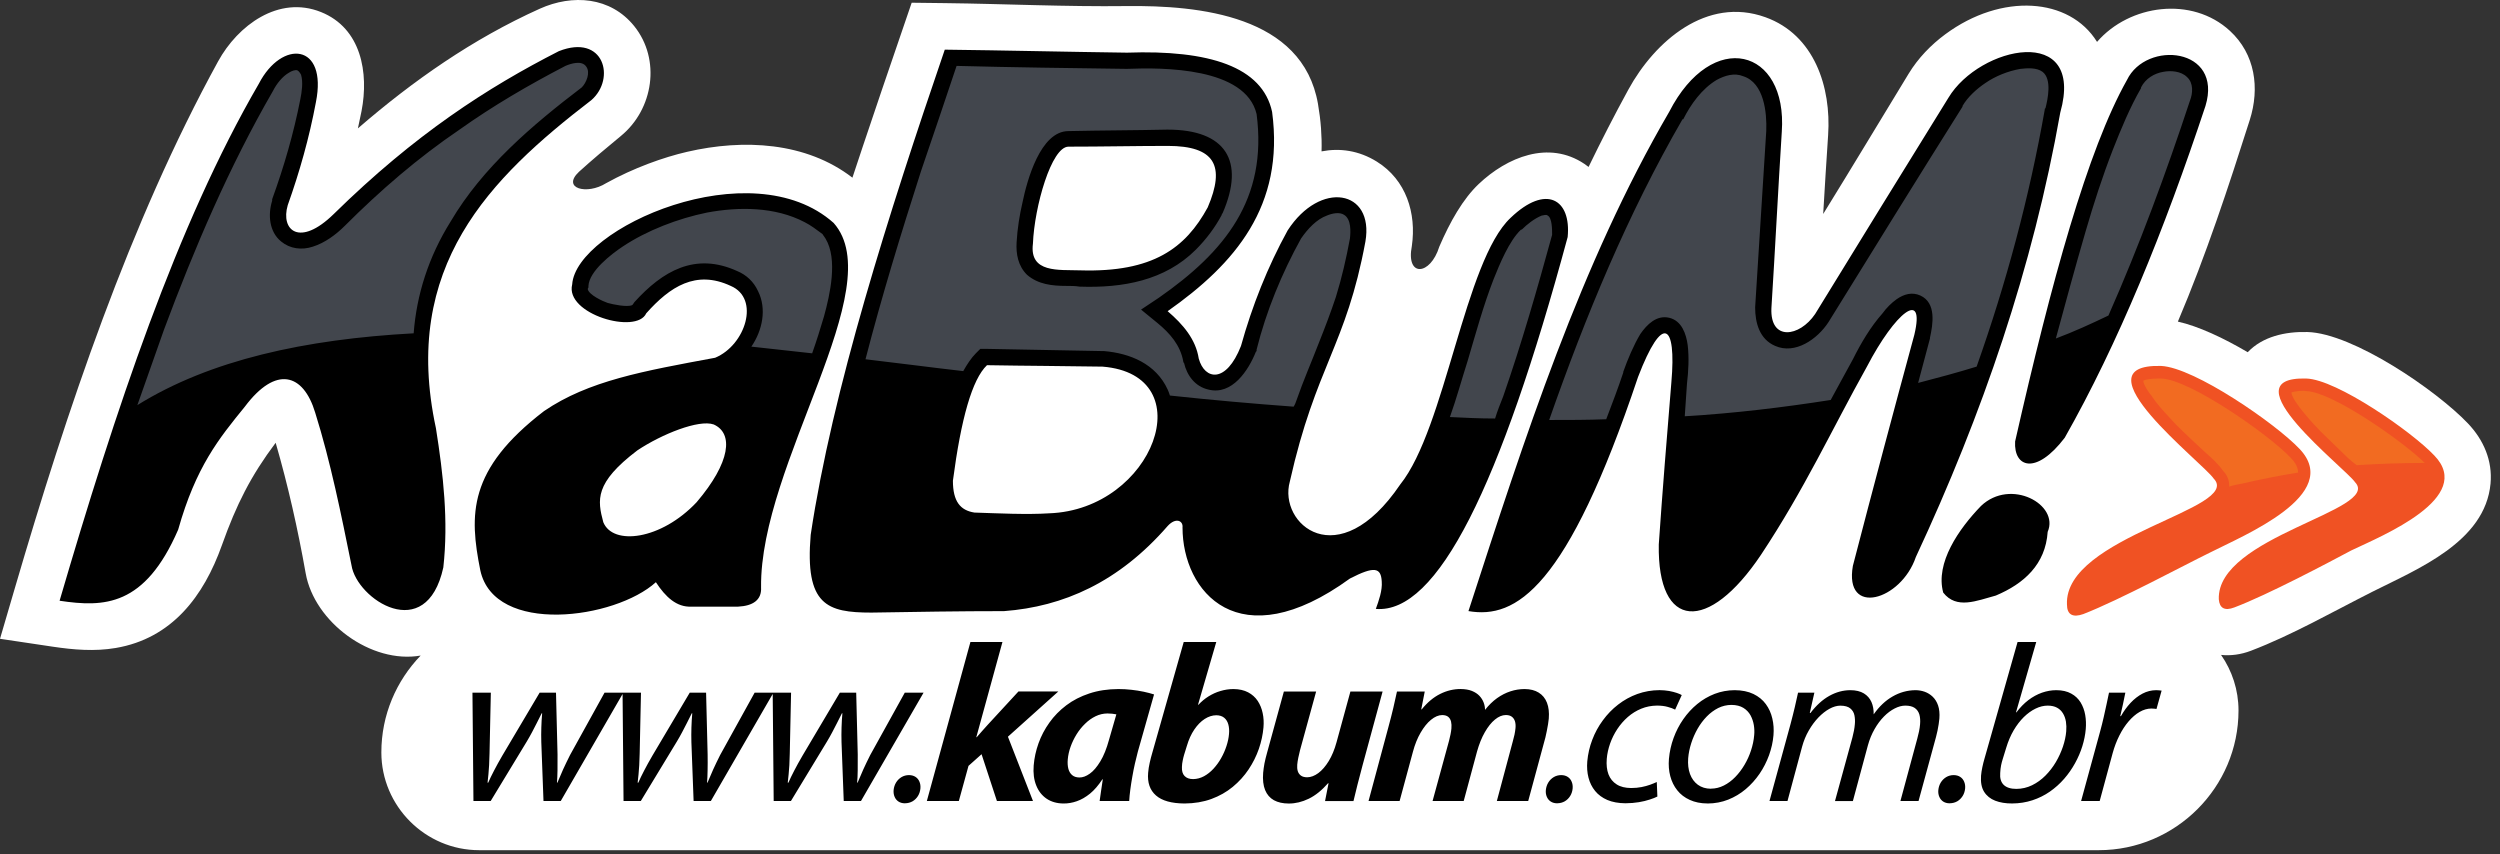 <?xml version="1.0" encoding="UTF-8"?>
<svg aria-label="KaBuM!" viewBox="0 0 158 54" xmlns="http://www.w3.org/2000/svg">
  <rect x="0" y="0" width="158" height="54" fill="#333333" stroke="none"/>
  <path
    fill-rule="evenodd"
    clip-rule="evenodd"
    d="M26.586 41.431C23.459 41.979 19.867 39.323 19.319 36.232C18.827 33.457 18.207 30.693 17.422 27.983C15.859 30.066 14.942 31.878 14.025 34.455C12.877 37.68 10.867 40.35 7.312 40.953C5.974 41.18 4.66 41.068 3.33 40.87L0 40.372L0.947 37.141C4.213 25.989 8.185 14.083 13.784 3.878C15.029 1.609 17.602 -0.316 20.286 0.761C22.841 1.787 23.315 4.611 22.849 7.02C22.778 7.387 22.701 7.753 22.619 8.115C26.101 5.101 29.87 2.463 34.113 0.552C36.18 -0.379 38.585 -0.209 40.083 1.651C41.779 3.761 41.298 6.903 39.245 8.589C38.314 9.354 37.423 10.105 36.591 10.858C35.475 11.907 37.093 12.34 38.306 11.577C40.05 10.611 41.935 9.939 43.427 9.595C46.986 8.771 50.94 8.966 53.873 11.229C54.088 10.579 54.302 9.933 54.517 9.292C55.308 6.919 56.12 4.552 56.93 2.184L57.618 0.172L59.744 0.198C63.558 0.245 67.374 0.431 71.19 0.384C75.769 0.33 82.326 0.969 83.296 6.565C83.478 7.615 83.551 8.613 83.522 9.567C84.67 9.346 85.877 9.506 87.016 10.215C88.873 11.369 89.527 13.476 89.229 15.547C88.84 17.539 90.397 17.424 90.964 15.589C91.64 14.017 92.456 12.575 93.456 11.628C95.235 9.941 97.873 8.84 100.134 10.358C100.226 10.419 100.315 10.484 100.398 10.551C101.197 8.899 102.035 7.267 102.916 5.656C104.586 2.605 107.866 -0.249 111.576 1.089C114.67 2.202 115.74 5.51 115.538 8.528C115.427 10.192 115.323 11.856 115.226 13.523C117.046 10.577 118.83 7.607 120.631 4.65C121.225 3.676 122.036 2.834 122.951 2.16C126.502 -0.462 130.792 -0.166 132.533 2.647C134.585 0.277 138.529 -0.258 140.926 1.945C142.533 3.421 142.825 5.571 142.185 7.583C140.861 11.749 139.422 16.134 137.642 20.325C138.94 20.618 140.519 21.355 142.055 22.26C142.995 21.27 144.418 20.948 145.827 20.984C148.706 21.059 153.989 24.673 155.977 26.764C156.965 27.803 157.534 29.114 157.402 30.562C157.064 34.254 152.785 35.963 149.928 37.402C147.434 38.661 144.857 40.137 142.256 41.129C141.614 41.374 140.972 41.453 140.371 41.39C141.066 42.39 141.474 43.601 141.474 44.903C141.474 49.757 137.503 53.731 132.646 53.731H30.281C26.882 53.731 24.102 50.949 24.102 47.553C24.1 45.182 25.05 43.022 26.586 41.431Z"
    fill="white"
  />
  <path
    fill-rule="evenodd"
    clip-rule="evenodd"
    d="M125.201 31.975C127.073 30.195 130.162 31.882 129.413 33.613C129.274 35.673 127.915 36.89 126.136 37.639C124.919 37.967 123.654 38.528 122.812 37.453C122.3 35.578 123.798 33.424 125.201 31.975ZM92.806 38.621C96.365 27.667 99.876 16.711 105.493 7.069C108.208 1.779 112.983 3.042 112.609 8.332C112.374 12.031 112.188 15.776 111.953 19.474C111.86 21.582 113.733 21.3 114.714 19.849C117.524 15.262 120.332 10.721 123.14 6.18C125.106 2.903 131.8 1.451 130.209 7.115C128.476 16.899 125.294 26.169 121.081 35.204C120.146 37.965 116.54 38.995 117.101 35.765C118.364 30.896 119.676 25.981 120.986 21.159C121.688 18.209 119.769 19.754 117.99 23.171C115.743 27.197 114.058 30.896 111.295 35.062C107.971 40.024 104.74 39.838 104.835 34.406C105.07 30.989 105.35 27.572 105.631 24.155C105.959 20.41 105.068 19.8 103.524 23.827C99.033 37.218 95.802 39.137 92.806 38.621ZM62.378 23.08C61.443 23.968 60.74 26.45 60.224 30.382C60.224 31.694 60.691 32.254 61.582 32.394C63.034 32.441 64.906 32.534 66.311 32.441C72.913 32.206 76.049 23.687 69.682 23.171C67.058 23.126 64.999 23.126 62.378 23.08ZM67.528 9.269C66.451 9.269 65.374 13.061 65.281 15.401C65.046 17.274 66.918 17.039 68.277 17.086C72.864 17.225 74.925 15.681 76.328 13.106C77.451 10.484 76.796 9.221 73.799 9.221C71.694 9.223 69.633 9.269 67.528 9.269ZM59.71 3.138C56.153 13.531 52.594 24.72 51.236 33.801C50.861 38.248 52.266 38.716 55.074 38.716C57.835 38.67 60.645 38.623 63.453 38.623C67.198 38.342 70.708 36.797 73.799 33.24C74.314 32.679 74.783 32.912 74.735 33.333C74.735 37.406 78.291 41.666 85.314 36.564C86.859 35.769 87.28 35.862 87.326 36.751C87.373 37.313 87.14 37.967 86.952 38.483C90.837 38.811 94.817 30.758 99.076 14.982C99.311 12.595 97.718 11.612 95.471 13.766C92.567 16.48 91.351 27.062 88.494 30.619C84.561 36.422 80.769 33.1 81.518 30.432C83.156 23.128 85.075 21.865 86.294 15.266C86.857 11.988 83.438 11.381 81.379 14.563C80.115 16.857 79.132 19.339 78.429 21.867C77.494 24.254 76.135 24.021 75.761 22.663C75.573 21.446 74.777 20.509 73.795 19.667C78.055 16.671 81.192 13.019 80.397 7.073C79.787 4.217 76.417 3.142 71.222 3.328C67.386 3.277 63.548 3.184 59.71 3.138ZM45.104 26.825C44.168 26.497 41.826 27.434 40.282 28.463C37.567 30.521 37.753 31.598 38.128 33.003C38.737 34.501 41.78 34.127 44.027 31.74C46.179 29.212 46.367 27.386 45.104 26.825ZM40.842 19.802C40.233 21.161 35.692 19.849 36.162 17.976C36.397 14.417 47.49 9.456 52.687 14.091C56.292 18.165 48.007 29.307 48.1 37.123C48.146 37.919 47.586 38.293 46.648 38.34C45.664 38.34 44.683 38.34 43.699 38.34C42.764 38.386 42.061 37.73 41.452 36.795C38.877 39.135 31.247 40.166 30.356 36.046C29.654 32.536 29.56 29.679 34.383 25.981C37.192 24.062 40.656 23.452 45.197 22.61C47.116 21.814 48.053 18.865 46.181 18.069C43.98 17.041 42.34 18.118 40.842 19.802ZM3.766 37.967C7.276 25.983 11.163 14.233 16.359 5.291C17.811 2.482 20.714 2.716 19.965 6.462C19.544 8.709 18.934 10.863 18.185 12.968C17.718 14.559 18.934 15.636 21.088 13.531C26.238 8.474 30.826 5.526 35.32 3.233C38.176 2.109 38.925 4.966 37.381 6.322C30.921 11.284 25.35 16.855 27.55 27.06C28.018 30.009 28.346 32.912 28.018 35.862C26.941 40.777 22.54 37.874 22.214 35.722C21.558 32.491 20.902 29.216 19.92 26.078C19.171 23.596 17.438 23.082 15.473 25.703C13.835 27.716 12.383 29.495 11.26 33.475C9.15 38.342 6.575 38.388 3.766 37.967ZM127.355 27.902C127.262 29.54 128.666 30.056 130.49 27.667C133.861 21.721 136.764 14.606 139.386 6.694C140.509 2.996 135.64 2.528 134.424 5.057C131.942 9.456 129.648 17.79 127.355 27.902Z"
    fill="black"
  />
  <path
    d="M132.7 50.625L133.52 47.597C133.63 47.198 133.771 46.828 133.943 46.487C134.113 46.145 134.308 45.848 134.526 45.593C134.747 45.338 134.976 45.137 135.221 44.995C135.464 44.854 135.713 44.781 135.966 44.779C136.037 44.779 136.097 44.781 136.15 44.789C136.201 44.793 136.247 44.801 136.29 44.807L136.614 43.647C136.565 43.641 136.508 43.633 136.45 43.629C136.391 43.621 136.332 43.619 136.275 43.619C135.968 43.621 135.676 43.694 135.407 43.836C135.136 43.979 134.883 44.174 134.654 44.419C134.423 44.666 134.221 44.947 134.043 45.261H134C134.065 44.999 134.122 44.746 134.172 44.502C134.227 44.257 134.275 44.016 134.322 43.775H133.289C133.243 43.989 133.192 44.228 133.138 44.491C133.083 44.753 133.022 45.032 132.955 45.321C132.889 45.615 132.814 45.908 132.733 46.208L131.526 50.623H132.7V50.625ZM126.793 47.257C126.915 46.852 127.071 46.485 127.261 46.16C127.453 45.834 127.668 45.554 127.905 45.319C128.141 45.089 128.39 44.908 128.65 44.783C128.909 44.657 129.166 44.595 129.423 44.595C129.656 44.597 129.85 44.641 130.008 44.728C130.168 44.815 130.291 44.937 130.382 45.089C130.474 45.24 130.534 45.414 130.567 45.607C130.597 45.803 130.603 46.006 130.585 46.22C130.559 46.53 130.49 46.85 130.378 47.186C130.265 47.52 130.117 47.846 129.931 48.162C129.745 48.477 129.524 48.763 129.271 49.018C129.018 49.273 128.737 49.475 128.427 49.627C128.119 49.777 127.787 49.856 127.433 49.858C127.073 49.858 126.803 49.771 126.631 49.601C126.459 49.429 126.386 49.182 126.413 48.854C126.421 48.672 126.441 48.51 126.469 48.368C126.498 48.226 126.532 48.095 126.571 47.977L126.793 47.257ZM127.51 40.576L125.419 47.949C125.37 48.115 125.324 48.293 125.285 48.481C125.245 48.67 125.216 48.852 125.202 49.024C125.172 49.441 125.234 49.781 125.394 50.038C125.556 50.297 125.791 50.486 126.097 50.605C126.403 50.722 126.757 50.781 127.164 50.779C127.621 50.777 128.05 50.708 128.449 50.577C128.85 50.445 129.216 50.263 129.552 50.03C129.886 49.797 130.186 49.528 130.455 49.22C130.723 48.913 130.949 48.585 131.142 48.236C131.336 47.884 131.49 47.526 131.603 47.162C131.717 46.795 131.789 46.435 131.82 46.081C131.846 45.771 131.836 45.475 131.785 45.182C131.735 44.892 131.636 44.627 131.494 44.392C131.348 44.159 131.152 43.969 130.899 43.834C130.648 43.694 130.336 43.621 129.961 43.619C129.652 43.619 129.35 43.674 129.052 43.777C128.753 43.884 128.467 44.038 128.192 44.248C127.921 44.455 127.67 44.712 127.439 45.02H127.411L128.69 40.576H127.51ZM123.224 50.767C123.402 50.765 123.558 50.722 123.7 50.642C123.84 50.559 123.951 50.447 124.04 50.307C124.127 50.168 124.178 50.01 124.196 49.834C124.21 49.672 124.188 49.526 124.133 49.401C124.081 49.273 123.998 49.172 123.884 49.099C123.773 49.026 123.633 48.988 123.473 48.986C123.295 48.988 123.139 49.03 122.997 49.115C122.858 49.2 122.744 49.313 122.657 49.455C122.57 49.599 122.52 49.757 122.502 49.933C122.487 50.091 122.51 50.233 122.564 50.358C122.617 50.484 122.698 50.583 122.807 50.656C122.919 50.729 123.052 50.767 123.208 50.769H123.224V50.767ZM112.969 50.625L113.894 47.186C113.995 46.817 114.135 46.477 114.315 46.168C114.495 45.854 114.698 45.581 114.924 45.344C115.149 45.111 115.382 44.927 115.619 44.797C115.857 44.666 116.088 44.599 116.305 44.597C116.59 44.599 116.801 44.657 116.938 44.771C117.076 44.884 117.165 45.03 117.2 45.208C117.236 45.388 117.246 45.575 117.226 45.773C117.216 45.904 117.196 46.04 117.171 46.174C117.147 46.307 117.113 46.455 117.072 46.609L115.971 50.627H117.102L118.048 47.117C118.153 46.732 118.295 46.388 118.473 46.078C118.649 45.769 118.848 45.504 119.066 45.283C119.285 45.06 119.511 44.894 119.744 44.775C119.975 44.657 120.198 44.595 120.412 44.595C120.667 44.595 120.864 44.643 121.01 44.742C121.151 44.84 121.248 44.975 121.303 45.153C121.354 45.33 121.37 45.54 121.348 45.783C121.335 45.927 121.313 46.078 121.281 46.232C121.248 46.39 121.212 46.536 121.174 46.674L120.107 50.623H121.252L122.356 46.577C122.39 46.447 122.423 46.315 122.451 46.176C122.479 46.036 122.502 45.902 122.524 45.771C122.544 45.641 122.558 45.524 122.568 45.417C122.593 45.097 122.566 44.819 122.489 44.591C122.412 44.364 122.297 44.178 122.147 44.034C121.999 43.89 121.827 43.787 121.639 43.718C121.447 43.651 121.25 43.619 121.05 43.619C120.538 43.625 120.056 43.761 119.611 44.018C119.161 44.275 118.764 44.651 118.416 45.147C118.422 44.858 118.376 44.595 118.275 44.366C118.173 44.137 118.013 43.955 117.797 43.823C117.576 43.69 117.295 43.621 116.947 43.619C116.491 43.619 116.046 43.738 115.613 43.979C115.181 44.22 114.785 44.581 114.42 45.062H114.378L114.669 43.775H113.637C113.578 44.058 113.509 44.364 113.43 44.698C113.353 45.03 113.26 45.388 113.159 45.771L111.831 50.625H112.969ZM108.132 49.848C107.804 49.846 107.529 49.761 107.304 49.597C107.08 49.431 106.916 49.206 106.808 48.917C106.703 48.629 106.665 48.295 106.693 47.921C106.719 47.605 106.784 47.287 106.887 46.967C106.989 46.649 107.124 46.344 107.288 46.056C107.454 45.767 107.647 45.51 107.865 45.285C108.084 45.058 108.327 44.882 108.588 44.748C108.851 44.619 109.13 44.552 109.426 44.55C109.732 44.552 109.985 44.617 110.179 44.736C110.377 44.858 110.525 45.016 110.633 45.208C110.736 45.402 110.807 45.607 110.843 45.828C110.877 46.046 110.886 46.257 110.865 46.459C110.839 46.783 110.77 47.103 110.665 47.425C110.56 47.749 110.422 48.052 110.25 48.342C110.08 48.629 109.886 48.886 109.663 49.113C109.444 49.338 109.205 49.514 108.948 49.644C108.691 49.773 108.424 49.84 108.147 49.842H108.132V49.848ZM107.926 50.781C108.385 50.779 108.819 50.696 109.224 50.536C109.626 50.376 109.997 50.154 110.329 49.874C110.661 49.593 110.952 49.269 111.203 48.903C111.454 48.536 111.651 48.145 111.803 47.73C111.952 47.315 112.048 46.892 112.084 46.465C112.114 46.099 112.092 45.751 112.011 45.41C111.934 45.072 111.797 44.769 111.6 44.499C111.404 44.23 111.141 44.018 110.817 43.86C110.491 43.704 110.096 43.621 109.634 43.619C109.189 43.621 108.766 43.7 108.367 43.852C107.968 44.008 107.6 44.22 107.266 44.495C106.932 44.769 106.636 45.091 106.383 45.455C106.128 45.821 105.926 46.214 105.77 46.641C105.614 47.066 105.517 47.508 105.476 47.963C105.444 48.352 105.472 48.716 105.561 49.052C105.651 49.392 105.798 49.692 106.005 49.949C106.209 50.208 106.474 50.409 106.794 50.554C107.112 50.7 107.485 50.777 107.914 50.779H107.926V50.781ZM104.709 49.423C104.586 49.481 104.444 49.538 104.284 49.597C104.124 49.656 103.942 49.702 103.744 49.743C103.545 49.783 103.329 49.801 103.092 49.803C102.719 49.801 102.411 49.727 102.175 49.575C101.936 49.425 101.762 49.212 101.656 48.937C101.553 48.662 101.517 48.338 101.547 47.963C101.573 47.637 101.646 47.315 101.758 46.994C101.871 46.672 102.023 46.368 102.211 46.081C102.401 45.793 102.622 45.538 102.877 45.315C103.134 45.091 103.416 44.916 103.727 44.789C104.037 44.661 104.373 44.597 104.729 44.593C104.984 44.595 105.205 44.621 105.393 44.674C105.582 44.722 105.74 44.783 105.869 44.848L106.286 43.929C106.217 43.884 106.112 43.84 105.974 43.793C105.835 43.746 105.673 43.704 105.484 43.669C105.296 43.637 105.098 43.621 104.883 43.617C104.389 43.619 103.922 43.702 103.48 43.86C103.039 44.02 102.636 44.244 102.268 44.528C101.899 44.813 101.577 45.145 101.3 45.526C101.021 45.902 100.798 46.313 100.632 46.753C100.462 47.194 100.359 47.65 100.316 48.119C100.286 48.488 100.31 48.83 100.393 49.148C100.474 49.465 100.614 49.747 100.812 49.99C101.009 50.231 101.266 50.421 101.586 50.559C101.905 50.694 102.286 50.763 102.727 50.767C103.035 50.765 103.318 50.741 103.578 50.698C103.837 50.654 104.065 50.599 104.262 50.532C104.46 50.469 104.622 50.405 104.746 50.342L104.709 49.423ZM98.419 50.767C98.597 50.765 98.753 50.722 98.895 50.642C99.035 50.559 99.148 50.447 99.235 50.307C99.322 50.168 99.373 50.01 99.391 49.834C99.405 49.672 99.383 49.526 99.328 49.401C99.276 49.273 99.193 49.172 99.079 49.099C98.968 49.026 98.828 48.988 98.668 48.986C98.49 48.988 98.334 49.03 98.193 49.115C98.053 49.2 97.94 49.313 97.853 49.455C97.766 49.599 97.715 49.757 97.697 49.933C97.683 50.091 97.705 50.233 97.759 50.358C97.812 50.484 97.893 50.583 98.004 50.656C98.116 50.729 98.249 50.767 98.405 50.769H98.419V50.767ZM88.455 50.625L89.297 47.512C89.419 47.054 89.579 46.654 89.781 46.307C89.982 45.961 90.2 45.686 90.439 45.492C90.678 45.295 90.915 45.194 91.148 45.192C91.314 45.194 91.439 45.232 91.528 45.305C91.617 45.378 91.676 45.479 91.707 45.607C91.735 45.734 91.745 45.878 91.729 46.04C91.719 46.16 91.698 46.287 91.672 46.417C91.644 46.548 91.611 46.684 91.579 46.817L90.538 50.625H92.506L93.348 47.498C93.48 47.028 93.644 46.619 93.842 46.275C94.039 45.931 94.251 45.663 94.482 45.475C94.711 45.287 94.939 45.192 95.168 45.19C95.324 45.19 95.448 45.224 95.545 45.295C95.638 45.364 95.705 45.461 95.745 45.583C95.782 45.706 95.794 45.846 95.78 46.01C95.767 46.143 95.747 46.283 95.717 46.427C95.686 46.568 95.65 46.708 95.612 46.844L94.601 50.623H96.583L97.67 46.605C97.699 46.483 97.729 46.35 97.757 46.202C97.786 46.056 97.812 45.913 97.836 45.773C97.861 45.631 97.875 45.514 97.883 45.417C97.915 45.022 97.875 44.688 97.767 44.41C97.658 44.131 97.484 43.92 97.245 43.773C97.008 43.625 96.713 43.55 96.356 43.548C96.055 43.548 95.755 43.595 95.46 43.692C95.166 43.787 94.883 43.933 94.612 44.125C94.34 44.321 94.089 44.566 93.854 44.864C93.852 44.71 93.826 44.554 93.767 44.402C93.709 44.248 93.622 44.107 93.5 43.977C93.379 43.85 93.221 43.746 93.026 43.667C92.832 43.589 92.597 43.55 92.322 43.546C91.874 43.544 91.439 43.647 91.02 43.856C90.599 44.066 90.208 44.39 89.85 44.836H89.822L90.044 43.704H88.289C88.222 44.016 88.146 44.358 88.059 44.732C87.969 45.107 87.868 45.516 87.747 45.953L86.492 50.623H88.455V50.625ZM85.346 43.704L84.467 46.917C84.342 47.376 84.176 47.771 83.977 48.099C83.775 48.429 83.556 48.682 83.32 48.858C83.083 49.032 82.846 49.123 82.613 49.125C82.443 49.123 82.311 49.087 82.216 49.016C82.121 48.945 82.054 48.85 82.018 48.733C81.983 48.613 81.973 48.48 81.985 48.332C81.996 48.202 82.018 48.058 82.05 47.898C82.083 47.741 82.119 47.577 82.162 47.413L83.18 43.704H81.141L80.08 47.569C80.012 47.809 79.957 48.036 79.914 48.249C79.876 48.461 79.848 48.66 79.831 48.844C79.797 49.283 79.838 49.645 79.955 49.931C80.072 50.218 80.257 50.431 80.51 50.573C80.765 50.712 81.076 50.783 81.451 50.783C81.87 50.785 82.291 50.684 82.712 50.48C83.135 50.275 83.542 49.947 83.937 49.496L83.963 49.51L83.743 50.627H85.54C85.615 50.316 85.7 49.971 85.791 49.599C85.884 49.224 85.99 48.816 86.111 48.376L87.38 43.706H85.346V43.704ZM75.009 47.143C75.127 46.74 75.283 46.396 75.481 46.105C75.677 45.817 75.896 45.593 76.135 45.439C76.378 45.283 76.621 45.206 76.87 45.204C77.076 45.206 77.242 45.259 77.368 45.362C77.493 45.463 77.58 45.605 77.629 45.781C77.68 45.961 77.694 46.164 77.673 46.392C77.653 46.635 77.599 46.888 77.513 47.149C77.428 47.411 77.317 47.666 77.175 47.915C77.038 48.162 76.874 48.384 76.692 48.583C76.507 48.783 76.307 48.941 76.092 49.058C75.876 49.174 75.647 49.235 75.41 49.239C75.167 49.239 74.987 49.172 74.864 49.042C74.74 48.913 74.685 48.722 74.698 48.473C74.702 48.332 74.718 48.198 74.746 48.071C74.77 47.943 74.801 47.824 74.833 47.71L75.009 47.143ZM74.811 40.576L72.823 47.583C72.762 47.787 72.708 47.996 72.661 48.208C72.612 48.419 72.58 48.631 72.562 48.842C72.509 49.461 72.675 49.939 73.058 50.273C73.44 50.609 74.042 50.775 74.862 50.781C75.485 50.777 76.05 50.682 76.558 50.496C77.066 50.309 77.518 50.054 77.91 49.73C78.301 49.407 78.635 49.04 78.91 48.629C79.186 48.216 79.402 47.783 79.56 47.328C79.716 46.872 79.813 46.419 79.852 45.969C79.878 45.657 79.864 45.358 79.801 45.07C79.742 44.783 79.637 44.526 79.487 44.297C79.333 44.068 79.133 43.888 78.88 43.755C78.627 43.621 78.321 43.552 77.961 43.548C77.677 43.548 77.4 43.591 77.133 43.672C76.864 43.748 76.615 43.866 76.378 44.012C76.141 44.159 75.93 44.338 75.742 44.54H75.714L76.868 40.576H74.811ZM70.092 46.747C69.938 47.311 69.754 47.769 69.539 48.121C69.327 48.473 69.106 48.733 68.875 48.895C68.645 49.06 68.428 49.139 68.222 49.137C68.033 49.135 67.882 49.089 67.766 48.992C67.649 48.895 67.568 48.763 67.521 48.591C67.477 48.419 67.462 48.22 67.483 47.992C67.505 47.733 67.564 47.465 67.661 47.194C67.756 46.925 67.882 46.664 68.037 46.413C68.193 46.161 68.371 45.939 68.578 45.74C68.78 45.54 69.001 45.384 69.24 45.267C69.479 45.151 69.73 45.093 69.991 45.091C70.096 45.091 70.197 45.099 70.294 45.107C70.39 45.119 70.477 45.133 70.554 45.147L70.092 46.747ZM71.365 50.625C71.378 50.407 71.4 50.166 71.436 49.899C71.471 49.635 71.513 49.36 71.564 49.079C71.612 48.797 71.667 48.522 71.728 48.253C71.788 47.983 71.849 47.739 71.91 47.512L72.936 43.888C72.746 43.827 72.529 43.771 72.287 43.718C72.042 43.666 71.782 43.625 71.509 43.595C71.238 43.564 70.963 43.548 70.687 43.548C70.007 43.55 69.394 43.645 68.845 43.827C68.294 44.01 67.811 44.257 67.392 44.574C66.972 44.892 66.614 45.257 66.323 45.668C66.029 46.078 65.8 46.514 65.634 46.977C65.47 47.439 65.367 47.904 65.329 48.376C65.29 48.86 65.345 49.281 65.489 49.639C65.632 50 65.853 50.279 66.149 50.48C66.446 50.678 66.802 50.779 67.219 50.781C67.491 50.783 67.768 50.737 68.049 50.639C68.333 50.542 68.61 50.382 68.888 50.158C69.163 49.933 69.422 49.631 69.669 49.253H69.697C69.663 49.5 69.626 49.741 69.59 49.969C69.554 50.2 69.521 50.421 69.497 50.625H71.365ZM60.598 50.625L61.209 48.403L62.035 47.666L63.005 50.623H65.284L63.701 46.56L66.885 43.702H64.365L62.42 45.811C62.31 45.931 62.199 46.058 62.082 46.188C61.966 46.319 61.849 46.455 61.731 46.589H61.703L63.355 40.574H61.331L58.577 50.623H60.598V50.625ZM57.199 50.767C57.377 50.765 57.533 50.722 57.675 50.642C57.814 50.559 57.928 50.447 58.015 50.307C58.102 50.168 58.152 50.01 58.17 49.834C58.185 49.672 58.162 49.526 58.108 49.401C58.055 49.273 57.972 49.172 57.859 49.099C57.747 49.026 57.608 48.988 57.448 48.986C57.27 48.988 57.114 49.03 56.972 49.115C56.832 49.2 56.719 49.313 56.632 49.455C56.545 49.599 56.494 49.757 56.476 49.933C56.464 50.091 56.484 50.233 56.539 50.358C56.591 50.484 56.672 50.583 56.782 50.656C56.893 50.729 57.027 50.767 57.183 50.769H57.199V50.767ZM48.834 43.775L48.897 50.625H49.986L52.269 46.86C52.391 46.66 52.498 46.463 52.599 46.275C52.701 46.087 52.798 45.894 52.897 45.7C52.996 45.504 53.101 45.297 53.211 45.077H53.239C53.213 45.378 53.194 45.68 53.186 45.977C53.176 46.277 53.176 46.587 53.184 46.903L53.324 50.625H54.413L58.371 43.775H57.183L54.996 47.724C54.83 48.052 54.684 48.36 54.557 48.637C54.431 48.919 54.312 49.194 54.201 49.465H54.172C54.191 49.239 54.205 48.98 54.207 48.684C54.213 48.388 54.213 48.056 54.209 47.682L54.112 43.775H53.079L50.721 47.753C50.522 48.095 50.346 48.409 50.198 48.698C50.047 48.988 49.923 49.243 49.828 49.465H49.785C49.806 49.283 49.826 49.107 49.842 48.933C49.858 48.759 49.873 48.565 49.887 48.358C49.899 48.15 49.907 47.909 49.913 47.627L49.996 43.777H48.834V43.775ZM39.346 43.775L39.408 50.625H40.498L42.781 46.86C42.903 46.66 43.01 46.463 43.111 46.275C43.212 46.087 43.309 45.894 43.409 45.7C43.508 45.504 43.613 45.297 43.722 45.077H43.751C43.726 45.378 43.706 45.68 43.698 45.977C43.688 46.277 43.688 46.587 43.696 46.903L43.836 50.625H44.925L48.883 43.775H47.694L45.51 47.724C45.344 48.052 45.198 48.36 45.071 48.637C44.945 48.919 44.826 49.194 44.714 49.465H44.686C44.704 49.239 44.716 48.98 44.72 48.684C44.727 48.388 44.727 48.056 44.722 47.682L44.625 43.775H43.593L41.234 47.753C41.036 48.095 40.86 48.409 40.712 48.698C40.56 48.988 40.437 49.243 40.342 49.465H40.299C40.319 49.283 40.34 49.107 40.356 48.933C40.372 48.759 40.386 48.565 40.4 48.358C40.413 48.15 40.421 47.909 40.427 47.627L40.51 43.777H39.346V43.775ZM29.859 43.775L29.922 50.625H31.011L33.295 46.86C33.416 46.66 33.523 46.463 33.625 46.275C33.726 46.087 33.825 45.894 33.922 45.7C34.022 45.504 34.127 45.297 34.236 45.077H34.264C34.238 45.378 34.22 45.68 34.212 45.977C34.2 46.277 34.202 46.587 34.21 46.903L34.349 50.625H35.439L39.396 43.775H38.208L36.024 47.724C35.858 48.052 35.712 48.36 35.584 48.637C35.459 48.919 35.339 49.194 35.228 49.465H35.2C35.218 49.239 35.23 48.98 35.234 48.684C35.24 48.388 35.24 48.056 35.236 47.682L35.139 43.775H34.106L31.748 47.753C31.55 48.095 31.374 48.409 31.226 48.698C31.074 48.988 30.951 49.243 30.855 49.465H30.813C30.833 49.283 30.853 49.107 30.869 48.933C30.886 48.759 30.9 48.565 30.912 48.358C30.924 48.15 30.934 47.909 30.938 47.627L31.021 43.777H29.859V43.775Z"
    fill="black"
  />
  <path
    fill-rule="evenodd"
    clip-rule="evenodd"
    d="M101.513 26.496C101.888 25.512 102.262 24.531 102.59 23.547V23.5C102.871 22.705 103.246 21.816 103.667 21.113C104.088 20.504 104.697 19.897 105.493 20.083C106.289 20.269 106.57 21.113 106.663 21.816C106.756 22.611 106.71 23.454 106.617 24.249L106.477 26.308C109.613 26.122 112.704 25.747 115.7 25.278C116.168 24.436 116.635 23.545 117.105 22.703C117.619 21.672 118.229 20.644 118.978 19.8C119.212 19.472 119.538 19.144 119.866 18.911C120.334 18.583 120.85 18.443 121.364 18.676C122.395 19.144 122.16 20.502 121.974 21.344V21.391L121.225 24.201C122.488 23.873 123.707 23.545 124.923 23.17C126.796 17.881 128.247 12.498 129.229 6.927V6.88L129.276 6.833C129.415 6.273 129.697 5.007 129.089 4.54C128.715 4.258 128.106 4.305 127.684 4.354C126.889 4.493 126.093 4.821 125.484 5.242C124.923 5.617 124.36 6.131 124.032 6.694V6.74C121.176 11.281 118.368 15.822 115.558 20.362C114.856 21.439 113.451 22.421 112.188 21.86C111.204 21.439 110.925 20.409 110.925 19.425C111.159 15.68 111.392 11.981 111.627 8.283C111.674 7.113 111.487 5.24 110.175 4.819C109.613 4.584 109.005 4.773 108.489 5.054C107.554 5.615 106.851 6.599 106.382 7.536H106.335C102.871 13.528 100.203 19.988 97.908 26.543C99.126 26.543 100.343 26.543 101.513 26.496ZM64.25 15.307C64.297 14.465 64.438 13.575 64.625 12.779C64.906 11.421 65.748 8.285 67.528 8.285C69.635 8.238 71.694 8.238 73.755 8.192H73.801C77.453 8.192 78.716 10.158 77.265 13.482L77.218 13.528V13.575C76.797 14.37 76.235 15.119 75.581 15.775C73.615 17.741 70.947 18.21 68.23 18.115C67.949 18.069 67.669 18.069 67.388 18.069C66.499 18.069 65.609 17.976 64.906 17.366C64.343 16.806 64.204 16.056 64.25 15.307ZM94.49 26.45C94.63 25.982 94.819 25.515 95.005 25.045C96.175 21.674 97.159 18.257 98.094 14.84C98.094 14.512 98.094 13.763 97.812 13.623C97.719 13.53 97.531 13.623 97.438 13.623C96.97 13.812 96.503 14.184 96.175 14.512H96.128C95.379 15.214 94.77 16.712 94.395 17.648C93.74 19.334 93.272 21.065 92.758 22.798C92.383 23.968 92.055 25.184 91.634 26.357C92.571 26.403 93.509 26.45 94.49 26.45ZM81.757 25.701C81.85 25.561 81.897 25.419 81.945 25.28C82.366 24.063 82.881 22.893 83.35 21.674C83.725 20.739 84.099 19.755 84.427 18.771C84.802 17.555 85.083 16.338 85.316 15.073C85.362 14.652 85.409 13.856 84.942 13.575C84.66 13.388 84.192 13.482 83.865 13.621C83.209 13.856 82.648 14.463 82.227 15.073C81.01 17.273 80.026 19.66 79.417 22.095V22.188L79.37 22.235C78.903 23.405 77.872 24.996 76.374 24.622C75.532 24.433 75.016 23.733 74.83 22.935L74.783 22.889V22.842C74.597 21.812 73.941 21.063 73.145 20.409L72.115 19.567L73.239 18.818C77.405 15.915 80.119 12.591 79.417 7.208C78.714 4.258 73.518 4.258 71.224 4.352H71.178C67.621 4.305 64.015 4.258 60.456 4.165C59.707 6.412 58.958 8.613 58.209 10.813C56.946 14.747 55.727 18.725 54.699 22.705C56.711 22.939 58.819 23.219 60.877 23.454C61.112 23.033 61.392 22.611 61.673 22.33L61.955 22.049H62.376C64.811 22.095 67.244 22.142 69.68 22.188H69.773C71.41 22.328 73.05 22.984 73.799 24.624C73.846 24.717 73.892 24.859 73.939 24.998C76.562 25.28 79.184 25.512 81.757 25.701ZM51.328 22.33C51.61 21.535 51.843 20.785 52.078 19.99C52.452 18.632 52.966 16.384 52.171 15.075C52.124 14.982 52.031 14.889 51.982 14.793C51.608 14.512 51.233 14.233 50.859 14.044C48.986 13.06 46.693 13.06 44.68 13.435C42.854 13.809 40.889 14.559 39.344 15.589C38.642 16.056 37.237 17.134 37.19 18.071V18.164L37.144 18.257C37.19 18.632 38.127 19.053 38.407 19.146C38.735 19.239 39.623 19.427 39.951 19.285L39.998 19.239L40.091 19.099C41.87 17.134 43.929 15.915 46.597 17.134C47.158 17.368 47.628 17.789 47.907 18.397C48.47 19.52 48.189 20.879 47.486 21.907C48.754 22.049 50.019 22.188 51.328 22.33ZM26.143 21.065C26.329 18.632 27.078 16.243 28.483 13.996C30.495 10.579 33.633 7.91 36.769 5.522C37.05 5.24 37.332 4.586 37.05 4.21C36.769 3.789 36.067 4.024 35.739 4.163C33.398 5.38 31.151 6.692 29.044 8.19C26.422 9.969 24.036 12.028 21.789 14.275C21.226 14.836 20.525 15.352 19.776 15.587C19.074 15.822 18.325 15.727 17.764 15.259C17.015 14.65 16.922 13.573 17.201 12.684V12.591C17.95 10.53 18.56 8.425 18.981 6.271C19.074 5.803 19.167 5.194 19.027 4.726C18.981 4.633 18.888 4.491 18.793 4.445C18.653 4.398 18.418 4.491 18.278 4.584C17.857 4.819 17.483 5.287 17.248 5.754C14.487 10.53 12.286 15.68 10.367 20.828C9.806 22.419 9.243 24.012 8.681 25.604C13.27 22.751 19.262 21.439 26.143 21.065ZM133.254 19.941C135.219 15.494 136.906 10.906 138.404 6.366C138.59 5.898 138.638 5.242 138.217 4.868C137.843 4.493 137.187 4.447 136.719 4.54C136.159 4.633 135.596 4.961 135.314 5.524V5.57C134.612 6.787 134.051 8.145 133.535 9.455C132.879 11.141 132.318 12.872 131.802 14.652C131.146 16.899 130.539 19.146 129.929 21.393C131.053 20.972 132.177 20.458 133.254 19.941Z"
    fill="#42464D"
  />
  <path
    fill-rule="evenodd"
    clip-rule="evenodd"
    d="M145.331 28.37C143.833 26.779 138.683 23.22 136.578 23.127C131.1 22.988 139.246 29.259 139.902 30.243C141.774 32.162 130.446 33.895 130.632 38.201C130.632 38.857 131.007 39.043 131.663 38.81C133.956 37.922 138.122 35.675 139.667 34.925C141.774 33.849 148.095 31.273 145.331 28.37ZM153.852 28.791C152.447 27.294 147.671 23.969 145.752 23.923C140.697 23.783 148.234 29.587 148.842 30.478C150.528 32.257 140.088 33.895 140.228 37.875C140.274 38.438 140.602 38.624 141.212 38.389C143.319 37.594 147.204 35.533 148.609 34.784C150.574 33.849 156.427 31.46 153.852 28.791Z"
    fill="#F05223"
  />
  <path
    fill-rule="evenodd"
    clip-rule="evenodd"
    d="M135.454 24.062C135.454 24.296 135.829 24.857 135.968 24.997C136.389 25.653 136.999 26.26 137.513 26.823C138.122 27.432 138.73 27.993 139.385 28.602C139.713 28.884 140.228 29.351 140.509 29.772C140.744 30.007 140.884 30.333 140.884 30.661C140.884 30.708 140.884 30.708 140.884 30.754C141.165 30.661 141.398 30.614 141.679 30.568C142.896 30.287 144.066 30.054 145.238 29.866C145.238 29.491 145.003 29.163 144.77 28.93C143.459 27.525 138.404 23.968 136.578 23.922C136.389 23.922 135.687 23.922 135.454 24.062Z"
    fill="#F26B21"
  />
  <path
    fill-rule="evenodd"
    clip-rule="evenodd"
    d="M144.817 24.811C144.864 25.371 146.315 26.918 146.69 27.293C147.253 27.853 147.813 28.369 148.376 28.93C148.516 29.07 148.704 29.212 148.939 29.398C150.437 29.305 151.889 29.258 153.245 29.258C151.982 27.995 147.441 24.764 145.755 24.718C145.566 24.671 145.004 24.718 144.817 24.811Z"
    fill="#F26B21"
  />
</svg>